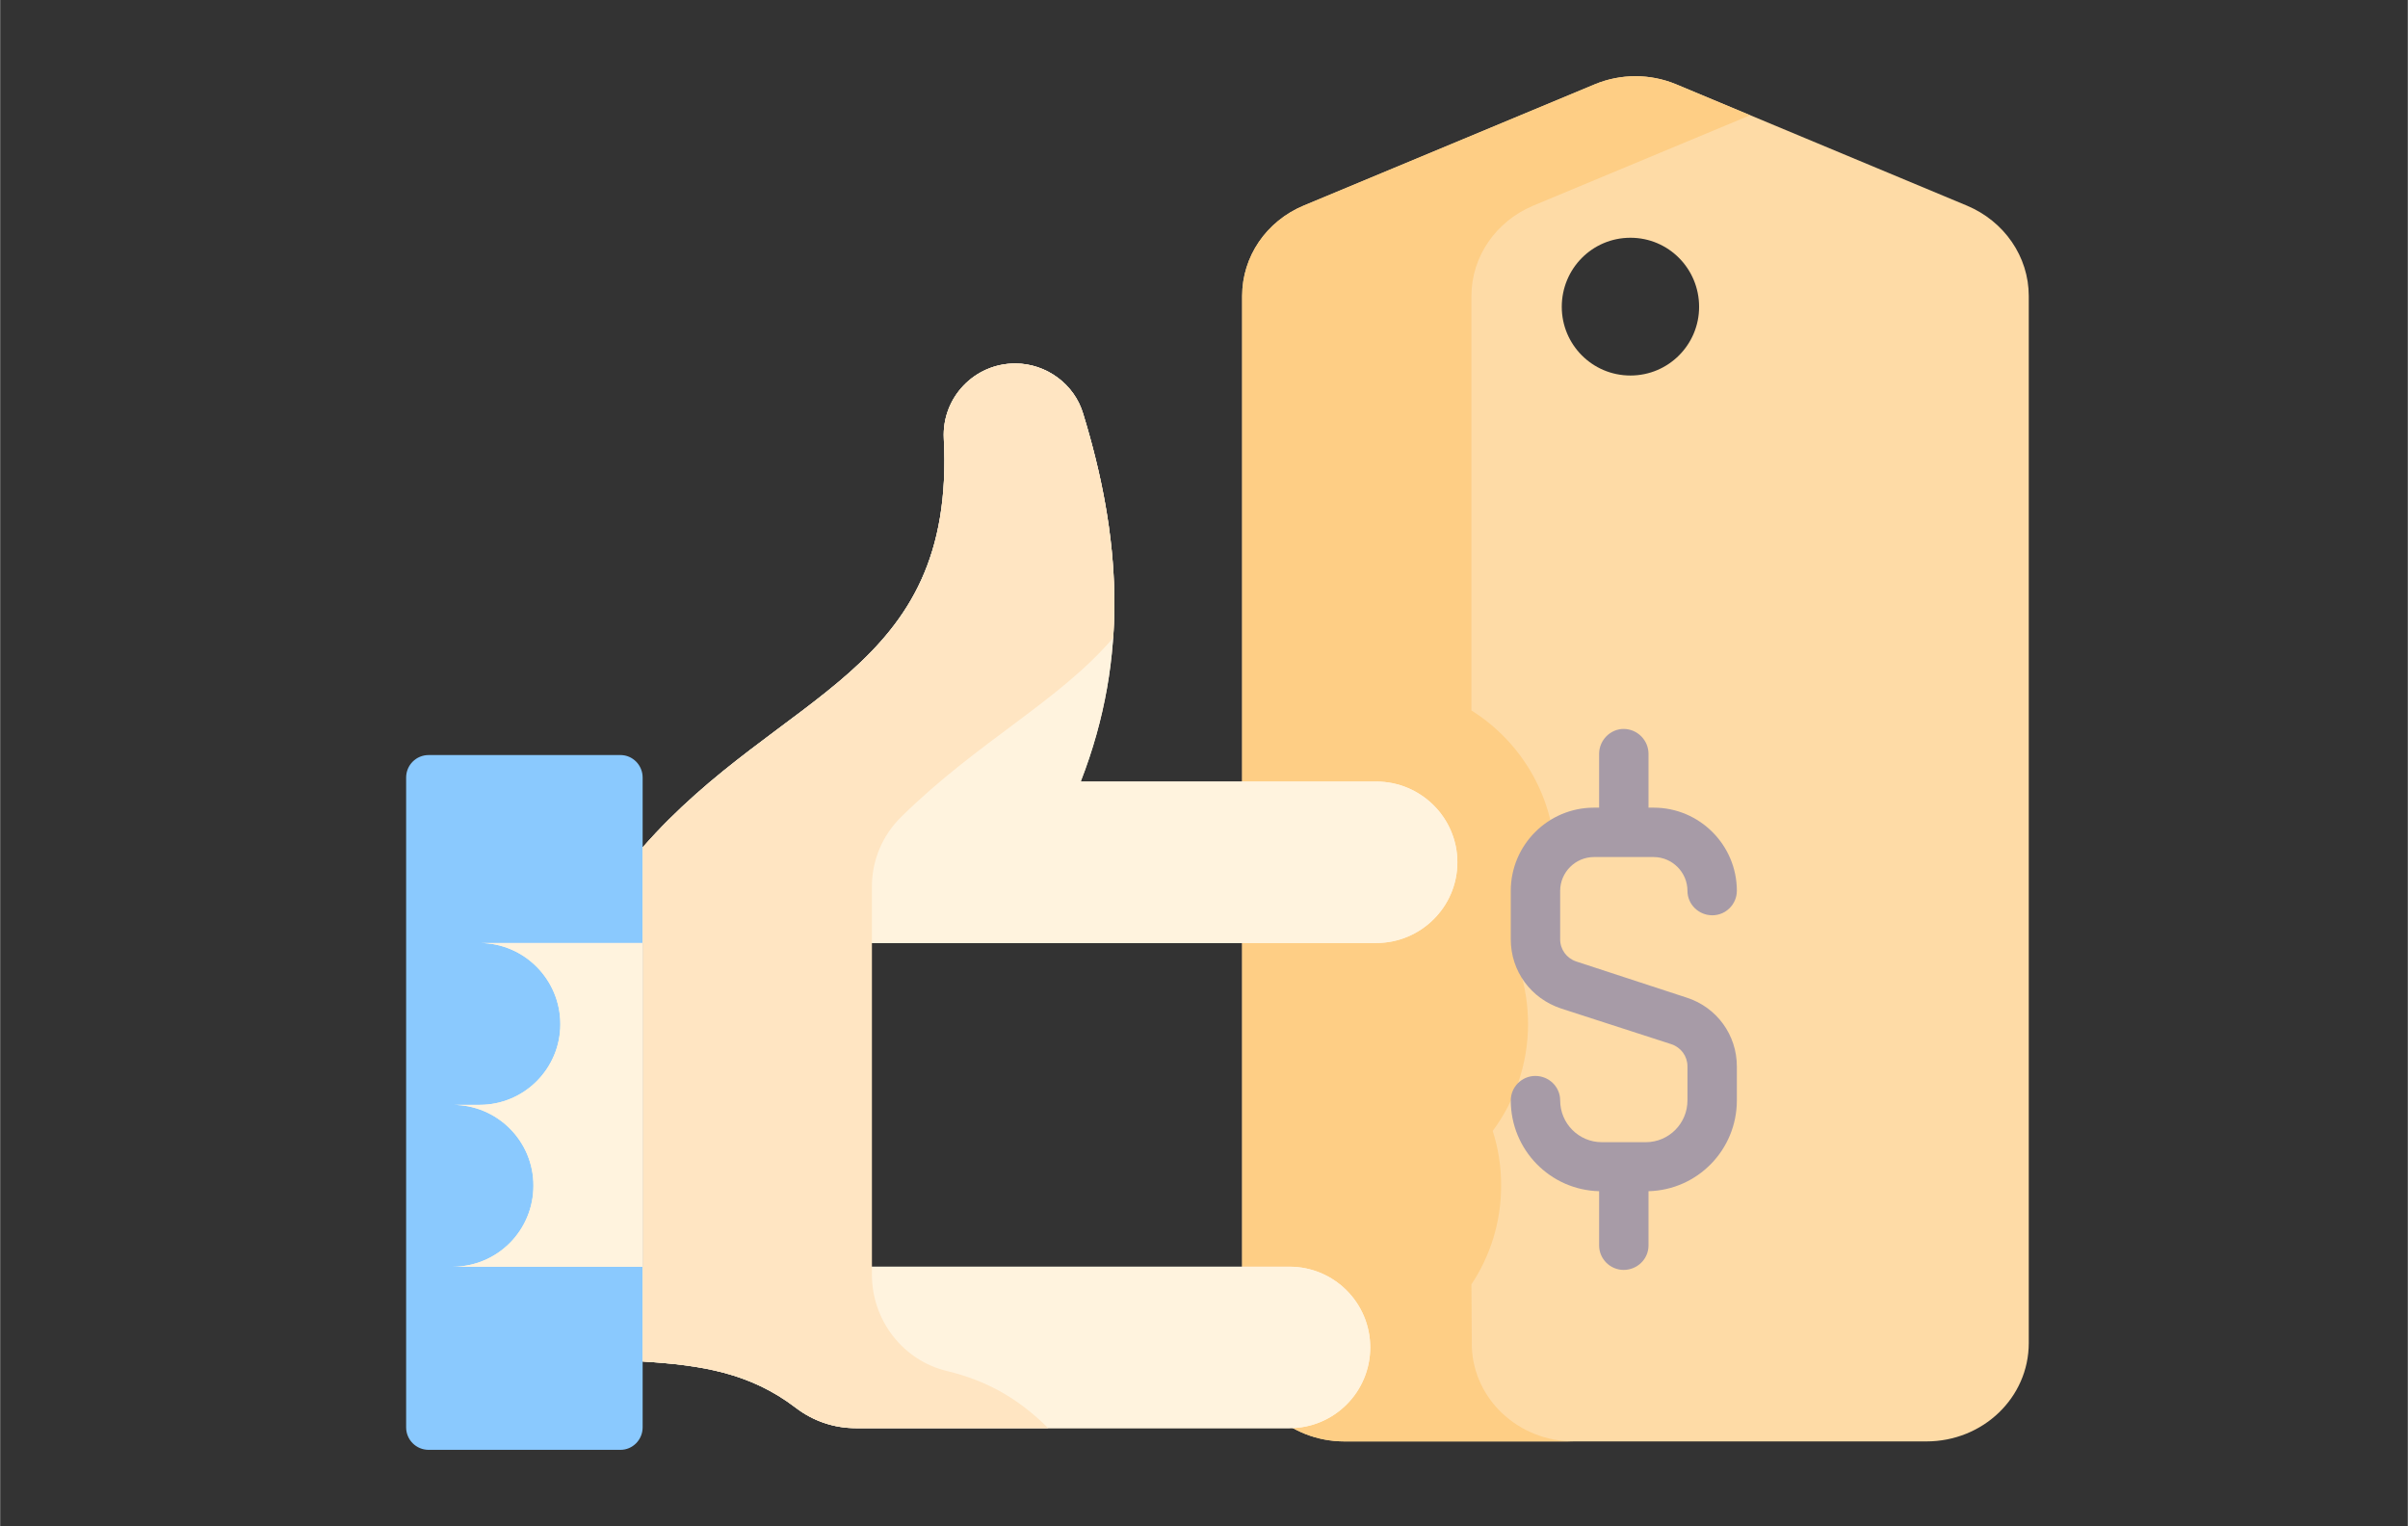 <?xml version="1.0" encoding="UTF-8"?>
<!DOCTYPE svg PUBLIC "-//W3C//DTD SVG 1.1//EN" "http://www.w3.org/Graphics/SVG/1.1/DTD/svg11.dtd">
<!-- Creator: CorelDRAW 2019 (64-Bit) -->
<svg xmlns="http://www.w3.org/2000/svg" xml:space="preserve" width="404px" height="256px" version="1.1" style="shape-rendering:geometricPrecision; text-rendering:geometricPrecision; image-rendering:optimizeQuality; fill-rule:evenodd; clip-rule:evenodd"
viewBox="0 0 59.96 38"
 xmlns:xlink="http://www.w3.org/1999/xlink"
 enable-background="new 0 0 512 512">
 <rect x="0" y="0" width="59.96" height="38" fill="#333333" stroke="none"/>
 <defs>
  <style type="text/css">
   <![CDATA[
    .fil0 {fill:none}
    .fil1 {fill:#8AC9FE}
    .fil4 {fill:#A79BA7}
    .fil3 {fill:#FECE85}
    .fil2 {fill:#FEDBA6}
    .fil6 {fill:#FFE5C2}
    .fil5 {fill:#FFF3DE}
   ]]>
  </style>
 </defs>
 <g id="Layer_x0020_1">
  <rect class="fil0" width="59.96" height="38"/>
  <g id="best-price.svg">
   <g>
    <path class="fil1" d="M10.67 36.1l4.78 0c0.3,0 0.55,-0.25 0.55,-0.56l0 -1.64 0.41 -0.58 0 -11.76 -0.41 -0.46 0 -1.74c0,-0.31 -0.25,-0.56 -0.55,-0.56l-4.78 0c-0.31,0 -0.56,0.25 -0.56,0.56l0 16.18c0,0.31 0.25,0.56 0.56,0.56z"/>
    <path class="fil2" d="M48.98 5.12l-7.24 -3.02c-0.65,-0.27 -1.38,-0.27 -2.03,0l-7.25 3.02c-0.93,0.39 -1.53,1.27 -1.53,2.25l0 12.98 0 13.19 0 0c0.05,1.31 1.17,2.35 2.55,2.35l14.49 0c1.41,0 2.55,-1.09 2.55,-2.45l0 -26.07c0,-0.98 -0.61,-1.86 -1.54,-2.25l0 0zm-8.38 4.23c-0.95,0 -1.71,-0.77 -1.71,-1.71 0,-0.95 0.76,-1.72 1.71,-1.72 0.95,0 1.71,0.77 1.71,1.72 0,0.94 -0.76,1.71 -1.71,1.71z"/>
    <path class="fil3" d="M36.65 33.54l0 0 -0.01 -1.56c0.47,-0.71 0.74,-1.55 0.74,-2.46 0,-0.47 -0.07,-0.93 -0.21,-1.36 0.55,-0.74 0.88,-1.67 0.88,-2.66 0,-0.47 -0.07,-0.93 -0.21,-1.36 0.56,-0.74 0.89,-1.67 0.89,-2.67 0,-1.59 -0.83,-2.99 -2.09,-3.78l0 -10.32c0,-0.98 0.61,-1.86 1.54,-2.25l5.4 -2.25 -1.84 -0.77c-0.65,-0.27 -1.38,-0.27 -2.03,0l-7.25 3.02c-0.93,0.39 -1.53,1.27 -1.53,2.25l0 9.64 0 3.34 0 0 0 13.19 0 0 0 0c0.05,1.31 1.17,2.35 2.55,2.35l2.42 0c0,0 0,0 0,0l3.29 0c-1.37,0 -2.49,-1.04 -2.54,-2.35l0 0z"/>
    <path class="fil4" d="M42 24.84l-2.75 -0.9c-0.24,-0.08 -0.4,-0.3 -0.4,-0.55l0 -1.21c0,-0.46 0.38,-0.84 0.84,-0.84l1.49 0c0.46,0 0.84,0.38 0.84,0.84 0,0.34 0.28,0.61 0.62,0.61 0.33,0 0.61,-0.27 0.61,-0.61 0,-1.14 -0.93,-2.07 -2.07,-2.07l-0.13 0 0 -1.34c0,-0.34 -0.28,-0.62 -0.62,-0.62 -0.33,0 -0.61,0.28 -0.61,0.62l0 1.34 -0.13 0c-1.14,0 -2.07,0.93 -2.07,2.07l0 1.21c0,0.79 0.5,1.47 1.25,1.72l2.75 0.89c0.24,0.08 0.4,0.3 0.4,0.55l0 0.85c0,0.57 -0.46,1.04 -1.04,1.04l-1.09 0c-0.58,0 -1.04,-0.47 -1.04,-1.04 0,-0.34 -0.28,-0.61 -0.62,-0.61 -0.33,0 -0.61,0.27 -0.61,0.61 0,1.23 0.98,2.23 2.2,2.26l0 1.35c0,0.34 0.28,0.61 0.61,0.61 0.34,0 0.62,-0.27 0.62,-0.61l0 -1.35c1.22,-0.03 2.2,-1.03 2.2,-2.26l0 -0.85c0,-0.78 -0.5,-1.47 -1.25,-1.71l0 0z"/>
    <path class="fil5" d="M31.1 31.54l1.01 0c1.11,0 2.01,0.9 2.01,2.01 0,1.11 -0.9,2.01 -2.01,2.01l-10.8 0c-0.55,0 -1.07,-0.18 -1.5,-0.51 -1.14,-0.87 -2.35,-1.06 -3.81,-1.15l0 -12.8c3.44,-3.93 7.8,-4.3 7.5,-10.18 -0.05,-1.02 0.76,-1.87 1.78,-1.87 0.77,0 1.47,0.51 1.69,1.25 0.93,3.03 1.16,6.03 -0.06,9.16l7.36 0c1.11,0 2.02,0.9 2.02,2.01 0,1.11 -0.91,2.01 -2.02,2.01l-2.5 0 -19.83 0c1.11,0 2.01,0.91 2.01,2.02 0,1.11 -0.9,2.01 -2.01,2.01l-1.83 0 1.16 0c1.11,0 2.01,0.9 2.01,2.01 0,1.12 -0.9,2.02 -2.01,2.02l-1.83 0 21.66 0z"/>
    <path class="fil5" d="M31.1 31.54l1.01 0c1.11,0 2.01,0.9 2.01,2.01 0,1.11 -0.9,2.01 -2.01,2.01l-10.8 0c-0.55,0 -1.07,-0.18 -1.5,-0.51 -1.14,-0.87 -2.35,-1.06 -3.81,-1.15l0 -12.8c3.44,-3.93 7.8,-4.3 7.5,-10.18 -0.05,-1.02 0.76,-1.87 1.78,-1.87 0.77,0 1.47,0.51 1.69,1.25 0.93,3.03 1.16,6.03 -0.06,9.16l7.36 0c1.11,0 2.02,0.9 2.02,2.01 0,1.11 -0.91,2.01 -2.02,2.01l-2.5 0 -19.83 0c1.11,0 2.01,0.91 2.01,2.02 0,1.11 -0.9,2.01 -2.01,2.01l-1.83 0 1.16 0c1.11,0 2.01,0.9 2.01,2.01 0,1.12 -0.9,2.02 -2.01,2.02l-1.83 0 21.66 0z"/>
    <path class="fil6" d="M27.72 15.88c-1.34,1.57 -3.38,2.59 -5.26,4.44 -0.48,0.46 -0.75,1.09 -0.75,1.75l0 9.67c0,1.13 0.77,2.14 1.88,2.4 0.9,0.22 1.71,0.62 2.51,1.42l-4.79 0c-0.55,0 -1.07,-0.18 -1.5,-0.51 -1.14,-0.87 -2.35,-1.06 -3.81,-1.15l0 -12.8c3.44,-3.93 7.81,-4.3 7.5,-10.19 -0.05,-1.01 0.76,-1.86 1.78,-1.86 0.38,0 0.75,0.13 1.05,0.35 0.3,0.22 0.53,0.53 0.64,0.9 0.57,1.86 0.88,3.71 0.75,5.58l0 0z"/>
   </g>
  </g>
 </g>
</svg>
